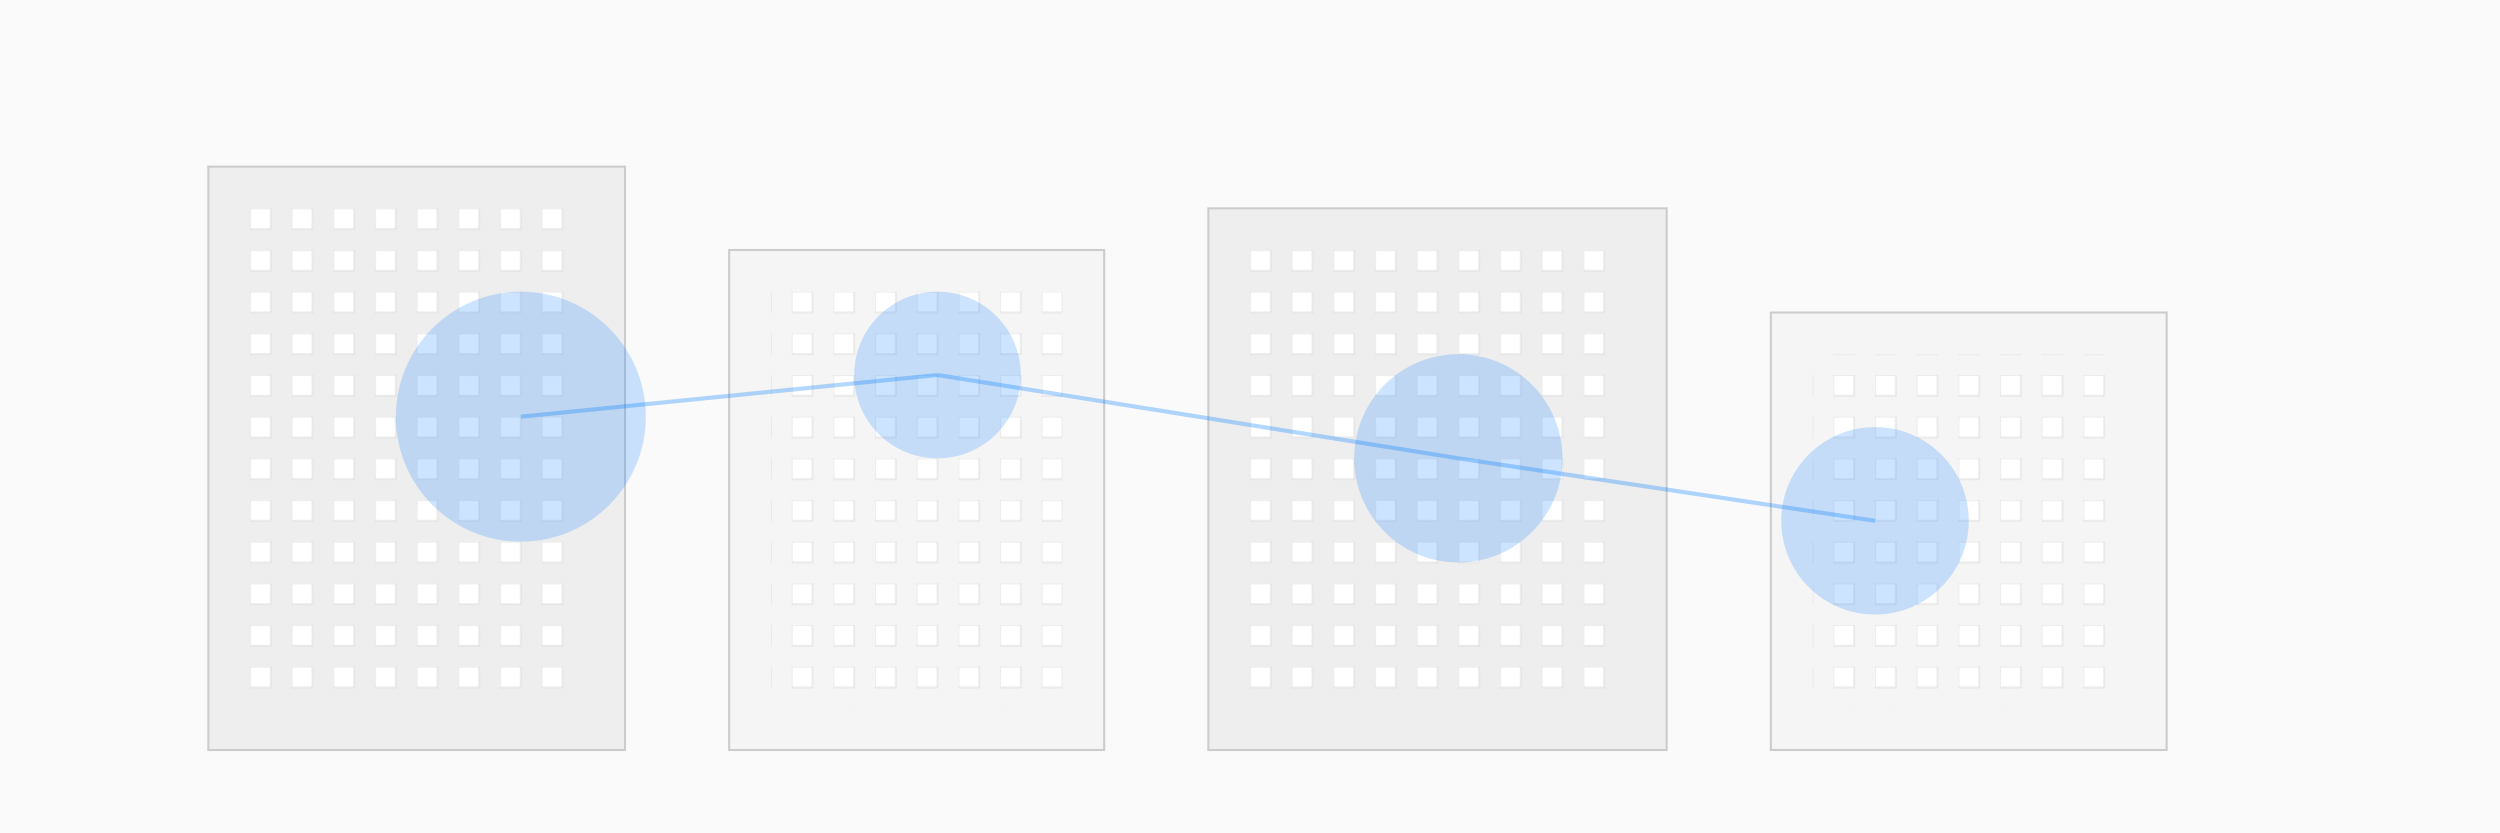 <svg width="1200" height="400" xmlns="http://www.w3.org/2000/svg">
  <rect width="100%" height="100%" fill="#FAFAFA"/>
  
  <!-- Building shapes -->
  <rect x="100" y="80" width="200" height="280" fill="#EEEEEE" stroke="#CCCCCC"/>
  <rect x="350" y="120" width="180" height="240" fill="#F5F5F5" stroke="#CCCCCC"/>
  <rect x="580" y="100" width="220" height="260" fill="#EEEEEE" stroke="#CCCCCC"/>
  <rect x="850" y="150" width="190" height="210" fill="#F5F5F5" stroke="#CCCCCC"/>
  
  <!-- Windows -->
  <pattern id="windows1" patternUnits="userSpaceOnUse" width="40" height="40" patternTransform="scale(0.5)">
    <rect width="20" height="20" fill="#FFFFFF" stroke="#DDDDDD"/>
  </pattern>
  
  <rect x="120" y="100" width="160" height="240" fill="url(#windows1)"/>
  <rect x="370" y="140" width="140" height="200" fill="url(#windows1)"/>
  <rect x="600" y="120" width="180" height="220" fill="url(#windows1)"/>
  <rect x="870" y="170" width="150" height="170" fill="url(#windows1)"/>
  
  <!-- Token overlay -->
  <circle cx="250" cy="200" r="60" fill="#007BFF" opacity="0.2"/>
  <circle cx="450" cy="180" r="40" fill="#007BFF" opacity="0.2"/>
  <circle cx="700" cy="220" r="50" fill="#007BFF" opacity="0.2"/>
  <circle cx="900" cy="250" r="45" fill="#007BFF" opacity="0.2"/>
  
  <!-- Connection lines -->
  <line x1="250" y1="200" x2="450" y2="180" stroke="#007BFF" stroke-width="2" opacity="0.3"/>
  <line x1="450" y1="180" x2="700" y2="220" stroke="#007BFF" stroke-width="2" opacity="0.3"/>
  <line x1="700" y1="220" x2="900" y2="250" stroke="#007BFF" stroke-width="2" opacity="0.3"/>
</svg> 